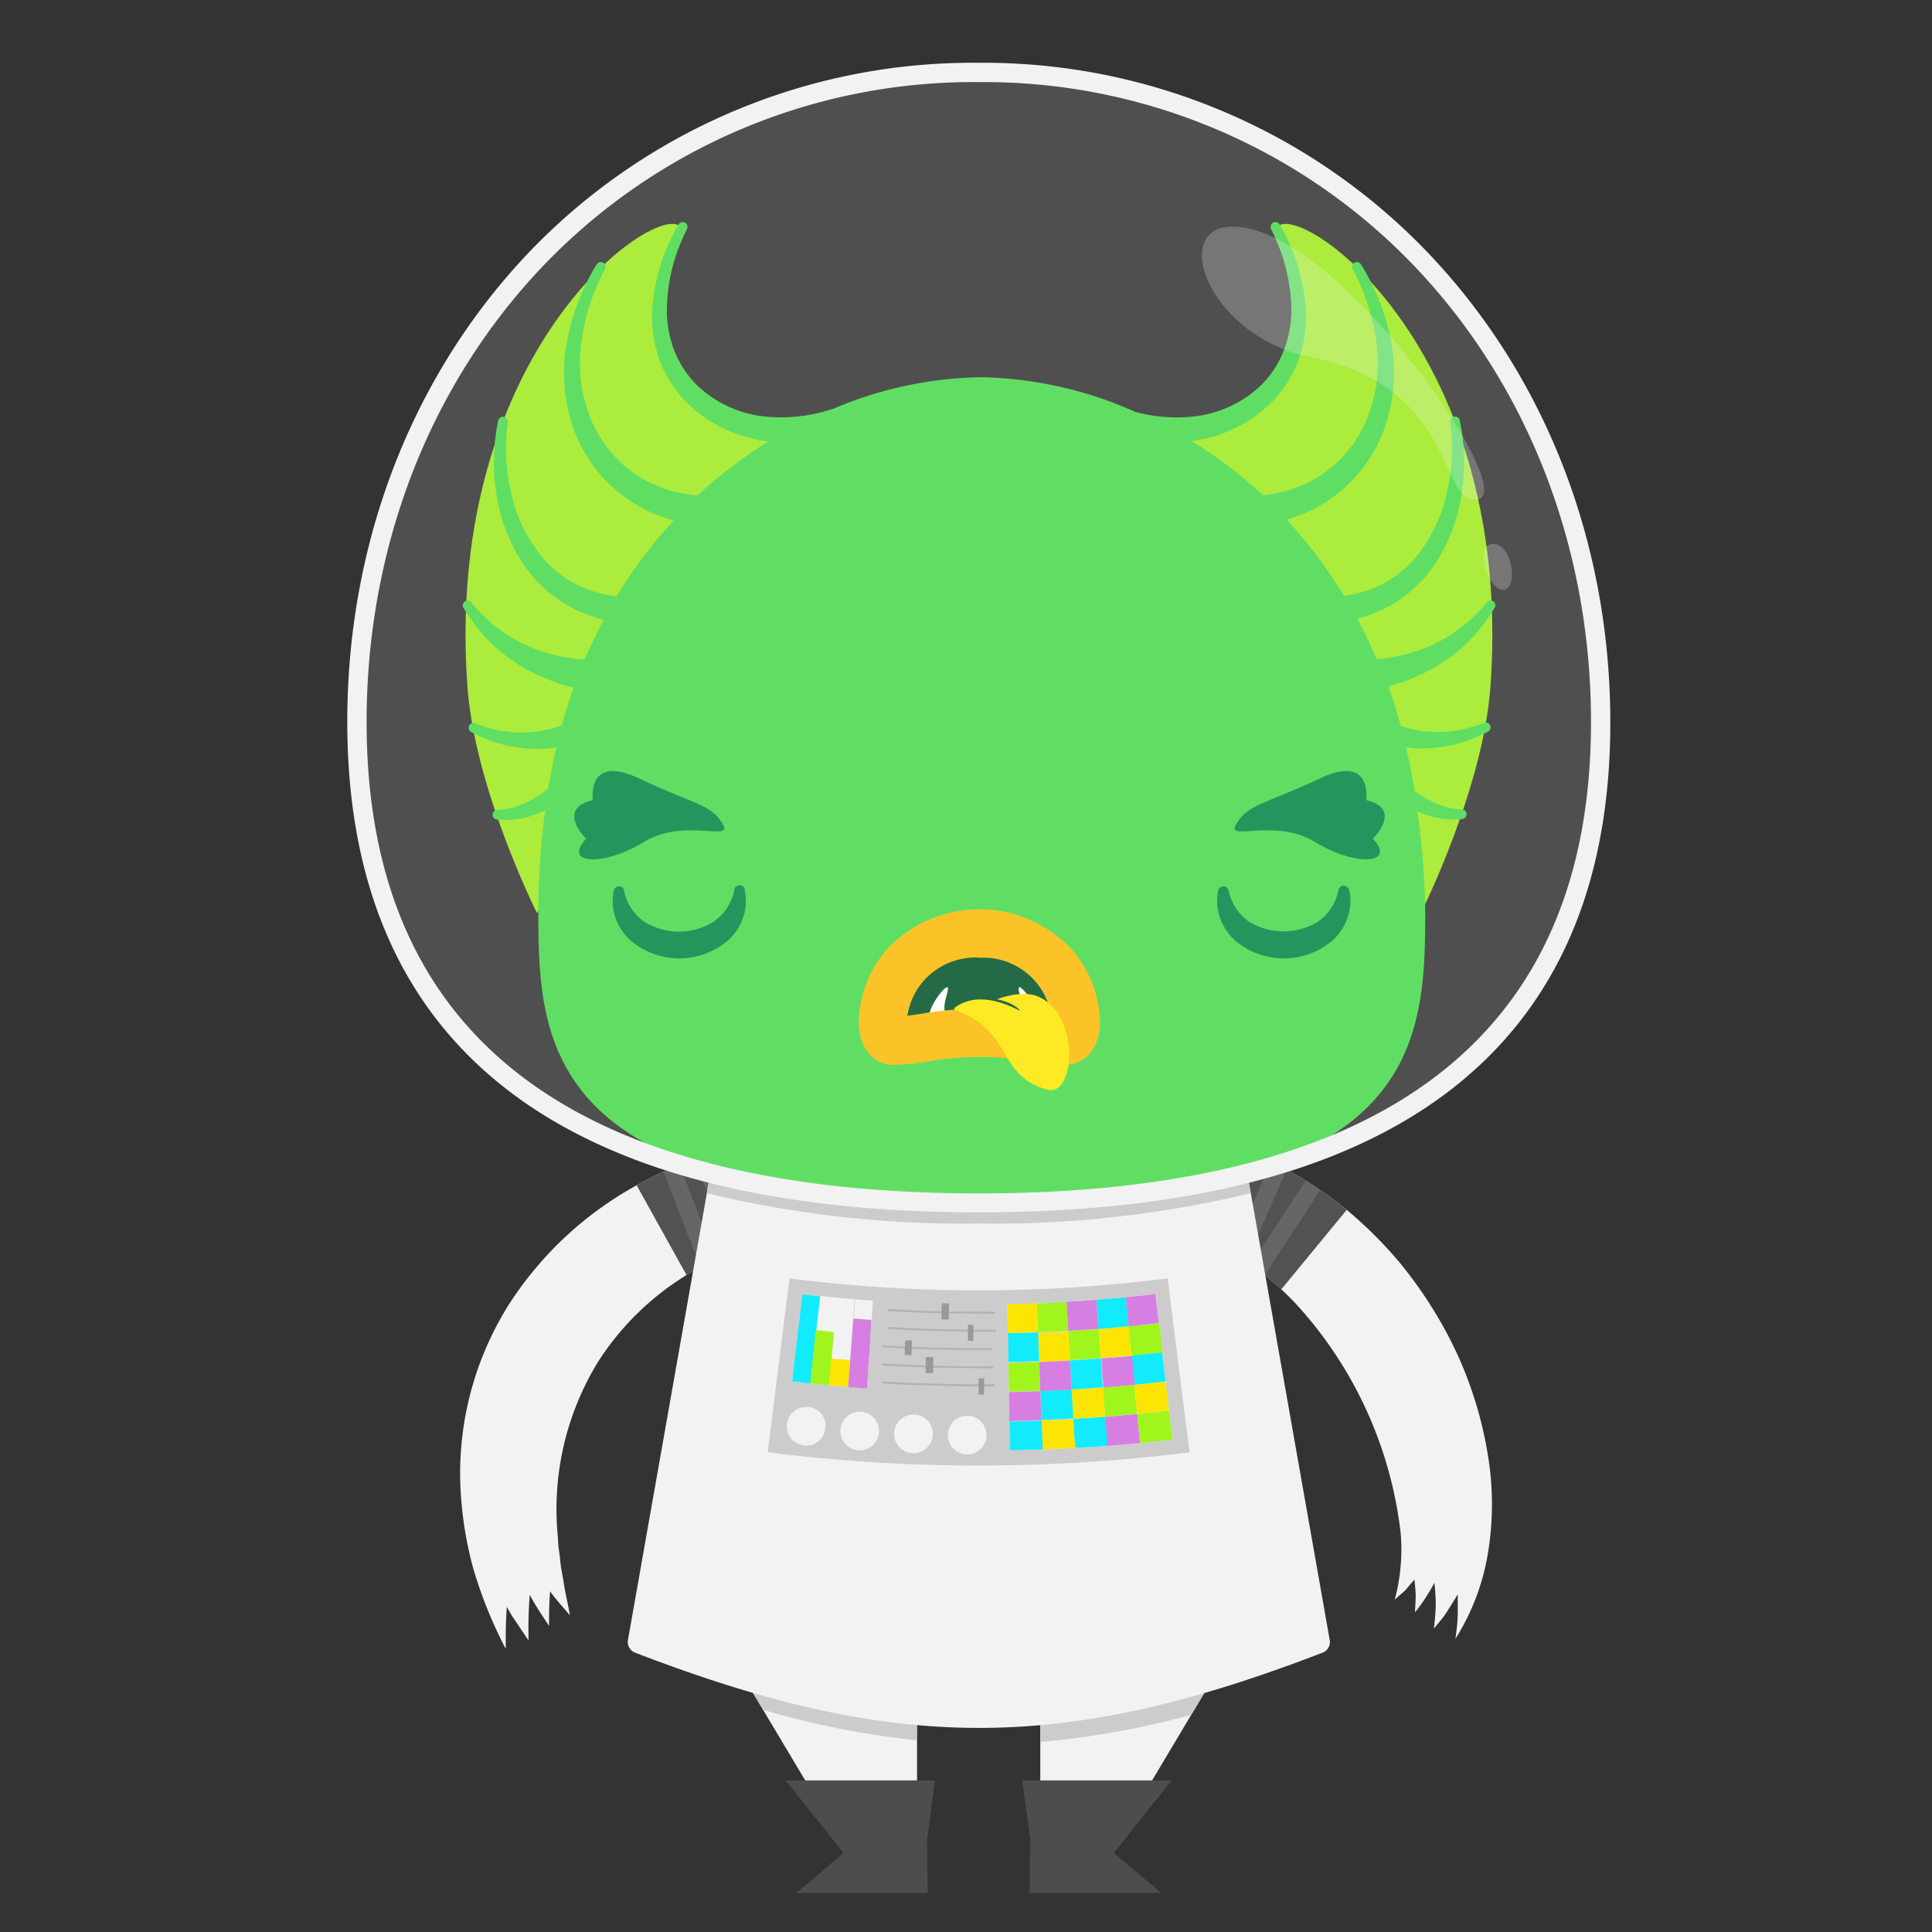 <svg xmlns="http://www.w3.org/2000/svg" xmlns:xlink="http://www.w3.org/1999/xlink" viewBox="0 0 200 200"><rect x="0" y="0" width="200" height="200" fill="#333333" stroke="none"/><defs><style>.cls-1,.cls-21,.cls-22,.cls-23{fill:#f2f2f2;}.cls-2{fill:#ccc;}.cls-3{fill:#4d4d4d;}.cls-4{clip-path:url(#clip-path);}.cls-5{fill:#525252;}.cls-6{fill:none;stroke:#666;stroke-width:1.8px;}.cls-22,.cls-6{stroke-miterlimit:10;}.cls-7{clip-path:url(#clip-path-2);}.cls-8{fill:#fce503;}.cls-9{fill:#a0f51c;}.cls-10{fill:#12ebfc;}.cls-11{fill:#d67ee2;}.cls-12{fill:#b3b3b3;}.cls-13{fill:#999;}.cls-14{fill:#a0eb1d;}.cls-15{fill:#46db4b;}.cls-16{fill:#005229;}.cls-17{fill:#fff;}.cls-18{fill:#fdbb05;}.cls-19{fill:#ffe900;}.cls-20{fill:#008643;}.cls-21{opacity:0.15;}.cls-21,.cls-23{isolation:isolate;}.cls-22{stroke:#f2f2f2;}.cls-23{opacity:0.24;}</style><clipPath id="clip-path"><path class="cls-1" d="M59,167.21s-.13-.77-.43-2.14c-.14-.68-.25-1.54-.44-2.51-.1-.49-.12-1-.2-1.58s-.16-1.14-.17-1.77A29.17,29.17,0,0,1,62,140.83a28.83,28.83,0,0,1,7.34-7.69,36.94,36.94,0,0,1,7.47-4.09,41.82,41.82,0,0,1,5.34-1.76l2-.47-.77-9.35a43.47,43.47,0,0,0-8.72,1.61,40.47,40.47,0,0,0-8.33,3.39,36.79,36.79,0,0,0-13.58,12.46,32.8,32.8,0,0,0-5.11,18.26A38.4,38.4,0,0,0,49,162.4a46.11,46.11,0,0,0,3.35,8.28c0-1.49,0-2.88.12-4.33l.52.91.58.86,1.15,1.71a43.67,43.67,0,0,1,.12-4.74c.59,1.14,1.32,2.18,2,3.23,0-1.23,0-2.39.11-3.59C57.56,165.61,58.31,166.4,59,167.21Z"/></clipPath><clipPath id="clip-path-2"><path class="cls-1" d="M144.39,165.6l.11-.49a12.46,12.46,0,0,0,.29-1.38,20,20,0,0,0,.21-5,42.27,42.27,0,0,0-10.94-23.86,35.1,35.1,0,0,0-5.67-4.78,36,36,0,0,0-4.22-2.4L123,127.1c-.27-.13-.41-.18-.41-.18l2.32-9.08a37,37,0,0,1,7.61,2.88,39.06,39.06,0,0,1,6.74,4.4,43.19,43.19,0,0,1,5.64,5.59,45.5,45.5,0,0,1,4.44,6.5,40.58,40.58,0,0,1,4.92,15.1,31.17,31.17,0,0,1-.24,8.54,23.78,23.78,0,0,1-3.35,8.79c.1-.81.21-1.59.23-2.35s0-1.52,0-2.24c-.37.62-.76,1.24-1.14,1.84s-.88,1.15-1.33,1.71a23.34,23.34,0,0,0,.2-2.44,21.55,21.55,0,0,0-.14-2.31,19,19,0,0,1-2,3.05c0-.6.07-1.17.06-1.74s-.08-1.12-.13-1.65l-.93,1.1C145.08,165,144.72,165.28,144.39,165.6Z"/></clipPath></defs><title>extra3-death</title><g id="suit"><polygon class="cls-1" points="107.69 172.66 107.69 194.86 112.96 194.86 126.22 172.66 107.69 172.66"/><polygon class="cls-1" points="94.93 172.66 94.93 194.86 89.66 194.86 76.4 172.66 94.93 172.66"/><path class="cls-2" d="M79,177a89.46,89.46,0,0,0,15.91,3.16v-7.54H76.4Z"/><path class="cls-2" d="M123.32,177.51l2.9-4.85H107.69v7.66A86.56,86.56,0,0,0,123.32,177.51Z"/><polygon class="cls-3" points="96.79 184.31 81.33 184.31 87.32 191.81 82.42 195.97 96.04 195.97 95.97 190.45 96.79 184.31"/><polygon class="cls-3" points="105.83 184.31 121.29 184.31 115.3 191.81 120.21 195.97 106.58 195.97 106.65 190.45 105.83 184.31"/><path class="cls-1" d="M59,167.21s-.13-.77-.43-2.14c-.14-.68-.25-1.54-.44-2.51-.1-.49-.12-1-.2-1.58s-.16-1.14-.17-1.77A29.17,29.17,0,0,1,62,140.83a28.83,28.83,0,0,1,7.34-7.69,36.94,36.94,0,0,1,7.47-4.09,41.82,41.82,0,0,1,5.34-1.76l2-.47-.77-9.35a43.47,43.47,0,0,0-8.72,1.61,40.47,40.47,0,0,0-8.33,3.39,36.79,36.79,0,0,0-13.58,12.46,32.8,32.8,0,0,0-5.11,18.26A38.4,38.4,0,0,0,49,162.4a46.11,46.11,0,0,0,3.35,8.28c0-1.49,0-2.88.12-4.33l.52.91.58.86,1.15,1.71a43.67,43.67,0,0,1,.12-4.74c.59,1.14,1.32,2.18,2,3.23,0-1.23,0-2.39.11-3.59C57.56,165.61,58.31,166.4,59,167.21Z"/><g class="cls-4"><path class="cls-5" d="M95,133.38a33.16,33.16,0,0,0-11.29-.75,28.37,28.37,0,0,0-10.47,3.27l-8.58-15.44a48.08,48.08,0,0,1,34.51-4.24Z"/><path class="cls-6" d="M67.52,115.43q4.19,11.73,9.09,23.16a24,24,0,0,1,.61-3.2,25.34,25.34,0,0,1,1-3.23,143.69,143.69,0,0,0-7-14.67,45.55,45.55,0,0,1,8.26-3.4,144.35,144.35,0,0,0,.87,18.26,29.94,29.94,0,0,1,5.91-.72q-.55-8.4-1.47-16.8"/></g><path class="cls-1" d="M144.39,165.6l.11-.49a12.46,12.46,0,0,0,.29-1.38,20,20,0,0,0,.21-5,42.27,42.27,0,0,0-10.94-23.86,35.1,35.1,0,0,0-5.67-4.78,36,36,0,0,0-4.22-2.4L123,127.1c-.27-.13-.41-.18-.41-.18l2.32-9.08a37,37,0,0,1,7.61,2.88,39.06,39.06,0,0,1,6.74,4.4,43.19,43.19,0,0,1,5.64,5.59,45.5,45.5,0,0,1,4.44,6.5,40.58,40.58,0,0,1,4.92,15.1,31.17,31.17,0,0,1-.24,8.54,23.78,23.78,0,0,1-3.35,8.79c.1-.81.21-1.59.23-2.35s0-1.52,0-2.24c-.37.62-.76,1.24-1.14,1.84s-.88,1.15-1.33,1.71a23.34,23.34,0,0,0,.2-2.44,21.55,21.55,0,0,0-.14-2.31,19,19,0,0,1-2,3.05c0-.6.07-1.17.06-1.74s-.08-1.12-.13-1.65l-.93,1.1C145.08,165,144.72,165.28,144.39,165.6Z"/><g class="cls-7"><path class="cls-5" d="M130.07,136.6a26.58,26.58,0,0,0-3.92-2.63,22.64,22.64,0,0,0-13.66-2.39l-2.18-17.53a41.65,41.65,0,0,1,16.38,1.21,40.39,40.39,0,0,1,7.75,3.12,43.73,43.73,0,0,1,6.85,4.58Z"/><path class="cls-6" d="M137.6,120.11l-11,16.9a22.9,22.9,0,0,0-.11-3.3q3.78-7.8,7-15.81a31.11,31.11,0,0,0-3.22.18q-3.46,7.11-6.53,14.38a12.05,12.05,0,0,0-1.19-1.18l-.63-.58-.68-.53a134.35,134.35,0,0,1,5.26-13.48c-1.14-.36-2.31-.55-3.47-.81s-2.35-.36-3.52-.47q-.3,7.14-.89,14.29"/></g><path class="cls-1" d="M137,171.05c-27,10.43-44.3,10.43-71.34,0a1.2,1.2,0,0,1-.64-1.36l9.57-54.19h53.48l9.57,54.2A1.19,1.19,0,0,1,137,171.05Z"/><path class="cls-2" d="M73.16,123.52a113.26,113.26,0,0,0,28.15,3.14,113.26,113.26,0,0,0,28.15-3.14l-1.41-8H74.58Z"/><path class="cls-2" d="M81.73,132.34a155.44,155.44,0,0,0,39.15,0q1.11,9,2.27,18a174.45,174.45,0,0,1-43.68,0Z"/><path class="cls-1" d="M104.28,135c1,0,2,0,3.06-.08l.12,3c-1,0-2.09.07-3.13.09C104.31,137,104.29,136,104.28,135Z"/><path class="cls-1" d="M107.47,138l3.13-.15c.05,1,.11,2,.17,3-1.06.06-2.13.12-3.19.15Z"/><path class="cls-1" d="M113.71,137.59c1-.08,2.09-.17,3.12-.27l.3,3-3.18.28Z"/><path class="cls-1" d="M110.94,143.86c1.11-.06,2.16-.14,3.24-.22l.23,3c-1.11.08-2.22.16-3.33.22C111.06,145.88,111,144.87,110.94,143.86Z"/><path class="cls-1" d="M107.34,134.92c1,0,2-.09,3.07-.15l.18,3c-1,.06-2.09.11-3.13.15Z"/><path class="cls-1" d="M110.59,137.8l3.12-.21.24,3-3.19.21C110.71,139.82,110.65,138.81,110.59,137.8Z"/><path class="cls-1" d="M116.83,137.3,120,137l.35,3c-1,.13-2.11.24-3.17.35C117,139.33,116.93,138.33,116.83,137.3Z"/><path class="cls-1" d="M104.39,141.08c1.06,0,2.13-.06,3.19-.1l.11,3-3.24.09Z"/><path class="cls-1" d="M114.18,143.64c1.11-.08,2.16-.18,3.24-.28l.3,3c-1.11.11-2.21.2-3.31.29Z"/><path class="cls-1" d="M117.72,146.38c1.11-.1,2.19-.22,3.29-.35.11,1,.23,2,.35,3-1.11.12-2.22.25-3.33.35C117.91,148.4,117.81,147.39,117.72,146.38Z"/><path class="cls-1" d="M117.42,143.36c1.08-.11,2.15-.22,3.24-.35l.35,3c-1.11.13-2.22.25-3.29.35Z"/><path class="cls-1" d="M107.81,147.05c1.11,0,2.21-.09,3.3-.16l.18,3c-1.11.07-2.23.12-3.36.16Z"/><path class="cls-1" d="M113.48,134.56l3.06-.26c.1,1,.19,2,.29,3-1,.1-2.08.19-3.12.27C113.64,136.58,113.57,135.57,113.48,134.56Z"/><path class="cls-1" d="M104.33,138c1,0,2.09,0,3.13-.09l.12,3c-1.06,0-2.13.08-3.19.1C104.37,140.08,104.35,139.05,104.33,138Z"/><path class="cls-1" d="M110.76,140.83c1.07-.06,2.13-.14,3.19-.21l.23,3c-1.08.08-2.16.16-3.24.22Z"/><path class="cls-1" d="M117.13,140.34l3.17-.34c.12,1,.23,2,.36,3-1.11.13-2.16.24-3.24.35C117.32,142.35,117.23,141.34,117.13,140.34Z"/><path class="cls-1" d="M107.69,144l3.25-.16c.06,1,.12,2,.17,3-1.11.07-2.21.12-3.3.16Z"/><path class="cls-1" d="M104.5,147.15c1.11,0,2.22-.06,3.33-.1l.12,3c-1.11,0-2.23.08-3.36.1C104.54,149.17,104.53,148.16,104.5,147.15Z"/><path class="cls-1" d="M111.11,146.89c1.11-.06,2.22-.14,3.33-.22l.24,3c-1.11.08-2.23.16-3.36.22C111.23,148.91,111.17,147.9,111.11,146.89Z"/><path class="cls-1" d="M110.41,134.77c1-.06,2-.13,3.07-.21.07,1,.16,2,.23,3l-3.12.21Z"/><path class="cls-1" d="M116.54,134.3l3.06-.33c.11,1,.23,2,.35,3-1,.12-2.08.24-3.12.34C116.73,136.31,116.64,135.3,116.54,134.3Z"/><path class="cls-1" d="M114,140.63q1.59-.12,3.18-.27c.1,1,.19,2,.29,3l-3.24.28Z"/><path class="cls-1" d="M104.45,144.11l3.24-.09.12,3c-1.11,0-2.22.08-3.33.1C104.49,146.13,104.46,145.12,104.45,144.11Z"/><path class="cls-1" d="M107.58,141l3.18-.15.18,3c-1.08.07-2.16.12-3.25.16Z"/><path class="cls-1" d="M114.41,146.67c1.11-.09,2.21-.18,3.31-.29.09,1,.19,2,.29,3q-1.67.16-3.36.3Z"/><path class="cls-8" d="M104.28,135c1,0,2,0,3.06-.08l.12,3c-1,0-2.09.07-3.13.09C104.31,137,104.29,136,104.28,135Z"/><path class="cls-8" d="M107.47,138l3.13-.15c.05,1,.11,2,.17,3-1.06.06-2.13.12-3.19.15Z"/><path class="cls-8" d="M113.71,137.59c1-.08,2.09-.17,3.12-.27l.3,3-3.18.28Z"/><path class="cls-8" d="M110.94,143.86c1.11-.06,2.16-.14,3.24-.22l.23,3c-1.11.08-2.22.16-3.33.22C111.06,145.88,111,144.87,110.94,143.86Z"/><path class="cls-9" d="M107.34,134.92c1,0,2-.09,3.07-.15l.18,3c-1,.06-2.09.11-3.13.15Z"/><path class="cls-9" d="M110.59,137.8l3.12-.21.24,3-3.19.21C110.71,139.82,110.65,138.81,110.59,137.8Z"/><path class="cls-9" d="M116.83,137.3,120,137l.35,3c-1,.13-2.11.24-3.17.35C117,139.33,116.93,138.33,116.83,137.3Z"/><path class="cls-9" d="M104.39,141.08c1.06,0,2.13-.06,3.19-.1l.11,3-3.24.09Z"/><path class="cls-9" d="M114.18,143.64c1.11-.08,2.16-.18,3.24-.28l.3,3c-1.11.11-2.21.2-3.31.29Z"/><path class="cls-9" d="M117.72,146.38c1.11-.1,2.19-.22,3.29-.35.11,1,.23,2,.35,3-1.11.12-2.22.25-3.33.35C117.91,148.4,117.81,147.39,117.72,146.38Z"/><path class="cls-8" d="M117.42,143.36c1.08-.11,2.15-.22,3.24-.35l.35,3c-1.11.13-2.22.25-3.29.35Z"/><path class="cls-8" d="M107.81,147.05c1.11,0,2.21-.09,3.3-.16l.18,3c-1.11.07-2.23.12-3.36.16Z"/><path class="cls-10" d="M113.48,134.56l3.06-.26c.1,1,.19,2,.29,3-1,.1-2.08.19-3.12.27C113.64,136.58,113.57,135.57,113.48,134.56Z"/><path class="cls-10" d="M104.33,138c1,0,2.09,0,3.13-.09l.12,3c-1.06,0-2.13.08-3.19.1C104.37,140.08,104.35,139.05,104.33,138Z"/><path class="cls-10" d="M110.76,140.83c1.07-.06,2.13-.14,3.19-.21l.23,3c-1.08.08-2.16.16-3.24.22Z"/><path class="cls-10" d="M117.13,140.34l3.17-.34c.12,1,.23,2,.36,3-1.11.13-2.16.24-3.24.35C117.32,142.35,117.23,141.34,117.13,140.34Z"/><path class="cls-10" d="M107.69,144l3.25-.16c.06,1,.12,2,.17,3-1.11.07-2.21.12-3.3.16Z"/><path class="cls-10" d="M104.5,147.15c1.11,0,2.22-.06,3.33-.1l.12,3c-1.11,0-2.23.08-3.36.1C104.54,149.17,104.53,148.16,104.5,147.15Z"/><path class="cls-10" d="M111.11,146.89c1.11-.06,2.22-.14,3.33-.22l.24,3c-1.11.08-2.23.16-3.36.22C111.23,148.91,111.17,147.9,111.11,146.89Z"/><path class="cls-11" d="M110.41,134.77c1-.06,2-.13,3.07-.21.07,1,.16,2,.23,3l-3.12.21Z"/><path class="cls-11" d="M116.54,134.3l3.06-.33c.11,1,.23,2,.35,3-1,.12-2.08.24-3.12.34C116.73,136.31,116.64,135.3,116.54,134.3Z"/><path class="cls-11" d="M114,140.63q1.59-.12,3.18-.27c.1,1,.19,2,.29,3l-3.24.28Z"/><path class="cls-11" d="M104.45,144.11l3.24-.09.12,3c-1.11,0-2.22.08-3.33.1C104.49,146.13,104.46,145.12,104.45,144.11Z"/><path class="cls-11" d="M107.58,141l3.18-.15.18,3c-1.08.07-2.16.12-3.25.16Z"/><path class="cls-11" d="M114.41,146.67c1.11-.09,2.21-.18,3.31-.29.09,1,.19,2,.29,3q-1.67.16-3.36.3Z"/><path class="cls-1" d="M102.12,148.4a2,2,0,1,1-1.8-1.83A2,2,0,0,1,102.12,148.4Z"/><path class="cls-1" d="M96.56,148.33a2,2,0,1,1-1.73-1.88A2,2,0,0,1,96.56,148.33Z"/><path class="cls-1" d="M91,148.08a2,2,0,1,1-1.65-1.91A2,2,0,0,1,91,148.08Z"/><path class="cls-1" d="M85.45,147.65a2,2,0,1,1-2-2h.2A1.91,1.91,0,0,1,85.45,147.65Z"/><path class="cls-1" d="M83.9,143.23,82,143c.35-3,.7-6,1.06-9l1.83.2Z"/><path class="cls-1" d="M85.82,143.41l-1.94-.19,1-9.06,1.84.18C86.4,137.37,86.12,140.4,85.82,143.41Z"/><path class="cls-1" d="M87.79,143.59l-2-.18q.44-4.53.85-9.07l1.83.16Q88.17,139.06,87.79,143.59Z"/><path class="cls-1" d="M89.74,143.74l-1.95-.15q.38-4.53.74-9.08l1.84.14Z"/><path class="cls-10" d="M83.9,143.23,82,143c.35-3,.7-6,1.06-9l1.83.2Z"/><path class="cls-9" d="M85.82,143.41l-1.94-.19q.28-2.78.56-5.52l1.87.19C86.19,139.74,86,141.58,85.82,143.41Z"/><path class="cls-8" d="M87.79,143.59l-2-.18c.09-.92.18-1.84.26-2.78l1.91.17C87.94,141.74,87.87,142.67,87.79,143.59Z"/><path class="cls-11" d="M89.74,143.74l-1.95-.15c.19-2.36.38-4.73.55-7.1l1.87.15Q90,140.18,89.74,143.74Z"/><path class="cls-12" d="M103,136c-3.7,0-7.4-.05-11.1-.27v-.22c3.7.22,7.4.32,11.1.28Z"/><path class="cls-13" d="M98.21,136.59h-.75c0-.55,0-1.11.05-1.66h.74Z"/><path class="cls-12" d="M103.09,137.86c-3.74,0-7.48-.06-11.21-.29v-.21q5.59.34,11.2.28Z"/><path class="cls-13" d="M100.76,138.81h-.56v-1.66h.56Z"/><path class="cls-12" d="M102.67,139.76c-3.78,0-7.57-.06-11.35-.29v-.21c3.78.23,7.55.33,11.33.29Z"/><path class="cls-13" d="M94.35,140.27l-.69,0c0-.51,0-1,.07-1.52l.68,0C94.4,139.26,94.38,139.77,94.35,140.27Z"/><path class="cls-12" d="M102.8,141.64c-3.83,0-7.65-.06-11.48-.28v-.22c3.82.23,7.65.33,11.47.29Z"/><path class="cls-13" d="M96.6,142.14h-.77l0-1.66h.77C96.63,141,96.62,141.6,96.6,142.14Z"/><path class="cls-12" d="M102.93,143.53q-5.81,0-11.61-.3V143q5.79.34,11.6.29Z"/><path class="cls-13" d="M101.87,144.36h-.56v-1.67h.56Z"/></g><g id="head"><path class="cls-14" d="M55.59,94.52S49.14,81.71,48.38,71c-2.78-39.5,26-54,21.89-45.46-7.34,15.41,6.93,21.78,15.55,17Z"/><path class="cls-14" d="M147.09,94.52S153.54,81.71,154.3,71c2.78-39.5-26-54-21.89-45.46,7.34,15.41-6.93,21.78-15.55,17Z"/><path class="cls-15" d="M146.94,69.89a17.06,17.06,0,0,0,7.8-7,.5.5,0,0,0-.83-.55h0a15.41,15.41,0,0,1-7.85,5.23,16.71,16.71,0,0,1-3.55.67c-.61-1.45-1.28-2.85-2-4.18a16.39,16.39,0,0,0,2.35-.83,13.86,13.86,0,0,0,5.88-5.12A18,18,0,0,0,151.32,51a21,21,0,0,0-.2-7.46.5.5,0,0,0-1,.17v0a19.9,19.9,0,0,1-.28,7A16.2,16.2,0,0,1,147.1,57a11.41,11.41,0,0,1-5.22,4,12.8,12.8,0,0,1-2.74.69,48.4,48.4,0,0,0-5.94-7.9,15.3,15.3,0,0,0,5.1-2.56A15.13,15.13,0,0,0,143.44,44,17.3,17.3,0,0,0,144,35.3a23.76,23.76,0,0,0-3.11-7.94.5.5,0,0,0-.87.49h0a22.33,22.33,0,0,1,2.48,7.67,15.55,15.55,0,0,1-.95,7.73,12.71,12.71,0,0,1-10.83,8,47,47,0,0,0-7.37-5.6,14.22,14.22,0,0,0,8.58-4.31,12.47,12.47,0,0,0,2.56-4.26,13.51,13.51,0,0,0,.7-4.83,20.12,20.12,0,0,0-2.72-9,.51.51,0,0,0-.68-.2.51.51,0,0,0-.21.66h0a18.92,18.92,0,0,1,2.1,8.57,11.88,11.88,0,0,1-.86,4.2,10.35,10.35,0,0,1-2.35,3.47,12,12,0,0,1-7.6,3.22,16,16,0,0,1-5.37-.54,40.78,40.78,0,0,0-16-3.58,40.45,40.45,0,0,0-15.15,3.23,16.86,16.86,0,0,1-6.52.89,12,12,0,0,1-7.6-3.22,10.35,10.35,0,0,1-2.35-3.47,11.66,11.66,0,0,1-.85-4.2,18.79,18.79,0,0,1,2.09-8.57h0a.51.51,0,0,0-.21-.66.51.51,0,0,0-.68.2,20.12,20.12,0,0,0-2.72,9,13.51,13.51,0,0,0,.7,4.83,12.47,12.47,0,0,0,2.56,4.26,14.3,14.3,0,0,0,8.79,4.35h0a47.69,47.69,0,0,0-7.33,5.58,13,13,0,0,1-6.4-2.15,12.83,12.83,0,0,1-4.72-5.87,15.55,15.55,0,0,1-.95-7.73,22.33,22.33,0,0,1,2.48-7.67h0a.5.5,0,0,0-.87-.49A23.76,23.76,0,0,0,58.7,35.3,17.3,17.3,0,0,0,59.24,44a15.13,15.13,0,0,0,5.14,7.24,15.41,15.41,0,0,0,5.36,2.63,48.57,48.57,0,0,0-5.91,7.87,13,13,0,0,1-3-.73,11.41,11.41,0,0,1-5.22-4,16.2,16.2,0,0,1-2.76-6.27,19.9,19.9,0,0,1-.28-7v0a.5.5,0,0,0-1-.17,21,21,0,0,0-.2,7.46A18,18,0,0,0,54,58.13a13.86,13.86,0,0,0,5.88,5.12,15.6,15.6,0,0,0,2.62.9c-.7,1.32-1.36,2.69-2,4.13a17,17,0,0,1-3.85-.69,15.41,15.41,0,0,1-7.85-5.23h0a.5.5,0,0,0-.83.55,17.06,17.06,0,0,0,7.8,7,19.59,19.59,0,0,0,3.61,1.28c-.44,1.24-.84,2.54-1.22,3.87a11.22,11.22,0,0,1-2.56.67,12.82,12.82,0,0,1-6.41-.86h0a.5.5,0,0,0-.41.91,14.41,14.41,0,0,0,7,1.75,12.43,12.43,0,0,0,1.82-.16c-.33,1.37-.61,2.79-.86,4.25q-.36.3-.75.57a11.08,11.08,0,0,1-2.14,1.16,7.52,7.52,0,0,1-2.35.49h0a.5.5,0,0,0,0,1,8.85,8.85,0,0,0,2.81-.18,13,13,0,0,0,2.12-.75,79.29,79.29,0,0,0-.7,10.63c0,14,1,29.86,45.91,29.86s45.9-15.81,45.9-29.86A79,79,0,0,0,146.72,84a12.58,12.58,0,0,0,1.79.61,8.85,8.85,0,0,0,2.81.18.5.5,0,0,0,0-1h0a7.52,7.52,0,0,1-2.35-.49,11.08,11.08,0,0,1-2.14-1.16c-.14-.09-.26-.19-.39-.29-.26-1.54-.55-3-.89-4.49a12.3,12.3,0,0,0,1.49.12,14.41,14.41,0,0,0,7-1.75.5.5,0,0,0-.41-.91h0a12.82,12.82,0,0,1-6.41.86,11,11,0,0,1-2.21-.54c-.39-1.4-.81-2.77-1.29-4.08A19.14,19.14,0,0,0,146.94,69.89Z"/><path class="cls-16" d="M101.38,96.63c5.07.39,12.57,4.77,11,7.81s-6.55,4.48-13,3.52-8.54-1.91-8.38-2.21,5.69-8.67,8-8.89Z"/><path class="cls-17" d="M105.51,102.19c.33-.15,3.19,3.51,1.12,3.76s-1.19-.2-.88-1.17S105.19,102.34,105.51,102.19Z"/><path class="cls-17" d="M98.06,102.19c-.32-.15-3.18,3.51-1.12,3.76s1.2-.2.89-1.17S98.39,102.34,98.06,102.19Z"/><path class="cls-18" d="M110.3,110.23a25.09,25.09,0,0,1-3.8-.37,28.77,28.77,0,0,0-4.68-.44h-.89a28.64,28.64,0,0,0-4.67.44,25.21,25.21,0,0,1-3.8.37c-1.78,0-3.57-1.4-3.57-4.54a12,12,0,0,1,2.87-7.35,13.08,13.08,0,0,1,19.23,0,11.85,11.85,0,0,1,2.88,7.36C113.87,108.83,112.08,110.23,110.3,110.23Zm-8.92-11.1A7.17,7.17,0,0,0,95.24,102a7.3,7.3,0,0,0-1.31,3.15c.5-.06,1-.14,1.58-.23a34,34,0,0,1,5.42-.49h.89a34,34,0,0,1,5.42.49c.56.09,1.09.17,1.59.23a7.12,7.12,0,0,0-7.45-6Z"/><path class="cls-19" d="M105.62,104.65c-1.84-.93-4.32-1.84-6.46-.56-1.5.91,1.76-.07,4.43,4.27,1,1.66,1.88,3.66,4.83,4.44s3.38-7.77-.91-9.62c-1.7-.78-4.3.26-4.3.26S105,103.77,105.62,104.65Z"/><path class="cls-20" d="M139.69,92.2a5.3,5.3,0,0,1-.15,2.68,5.71,5.71,0,0,1-1.5,2.39,7.78,7.78,0,0,1-10.29,0,5.82,5.82,0,0,1-1.5-2.39,5.42,5.42,0,0,1-.15-2.68.56.56,0,0,1,.65-.44h0a.55.55,0,0,1,.43.41h0a5.27,5.27,0,0,0,2.1,3.23,6.85,6.85,0,0,0,7.17,0,5.22,5.22,0,0,0,2.1-3.23h0a.56.56,0,0,1,1.11,0Z"/><path class="cls-20" d="M64.6,92.2a5.2,5.2,0,0,0,2.1,3.22,6.79,6.79,0,0,0,7.16,0A5.16,5.16,0,0,0,76,92.2h0a.56.56,0,0,1,.56-.56.55.55,0,0,1,.55.56,5.3,5.3,0,0,1-.15,2.68,5.71,5.71,0,0,1-1.5,2.39,7.77,7.77,0,0,1-10.28,0,5.84,5.84,0,0,1-1.51-2.39,5.41,5.41,0,0,1-.14-2.68.56.56,0,0,1,.65-.44h0a.55.55,0,0,1,.43.41Z"/><path class="cls-20" d="M128,85.26c-1.24,2,3.88-.68,8.12,1.9s8.48,2.32,6-.34c0,0,3.18-3.08-.69-4,0,0,.71-4.85-4.84-2.22S129.24,83.2,128,85.26Z"/><path class="cls-20" d="M74.79,85.26c1.25,2-3.88-.68-8.12,1.9s-8.48,2.32-6-.34c0,0-3.18-3.08.7-4,0,0-.71-4.85,4.83-2.22S73.55,83.2,74.79,85.26Z"/></g><g id="helmet"><path class="cls-21" d="M165.7,74.75c0,37.18-27.23,49.79-64.38,49.79S37,111.92,37,74.75,64.13,7.45,101.3,7.45,165.7,37.58,165.7,74.75Z"/><path class="cls-22" d="M101.32,125c-43,0-64.87-16.92-64.87-50.29,0-18.29,6.53-35.32,18.37-47.93A63.07,63.07,0,0,1,101.3,7a63.12,63.12,0,0,1,46.5,19.87c11.86,12.62,18.4,29.64,18.4,47.93C166.2,108.12,144.37,125,101.32,125ZM101.3,8A62.08,62.08,0,0,0,55.55,27.51c-11.67,12.42-18.1,29.2-18.1,47.24,0,32.7,21.49,49.29,63.87,49.29s63.88-16.59,63.88-49.29c0-18-6.44-34.82-18.13-47.24A62.12,62.12,0,0,0,101.3,8Z"/><path class="cls-23" d="M130.66,24.07C141.21,27.77,157,50.88,153,51.7S150.88,40,135.8,37C123.7,34.61,120.1,20.36,130.66,24.07Z"/><path class="cls-23" d="M154.27,56.35c2.15-.49,3,4.26,1.49,4.68S152.57,56.72,154.27,56.35Z"/></g></svg>